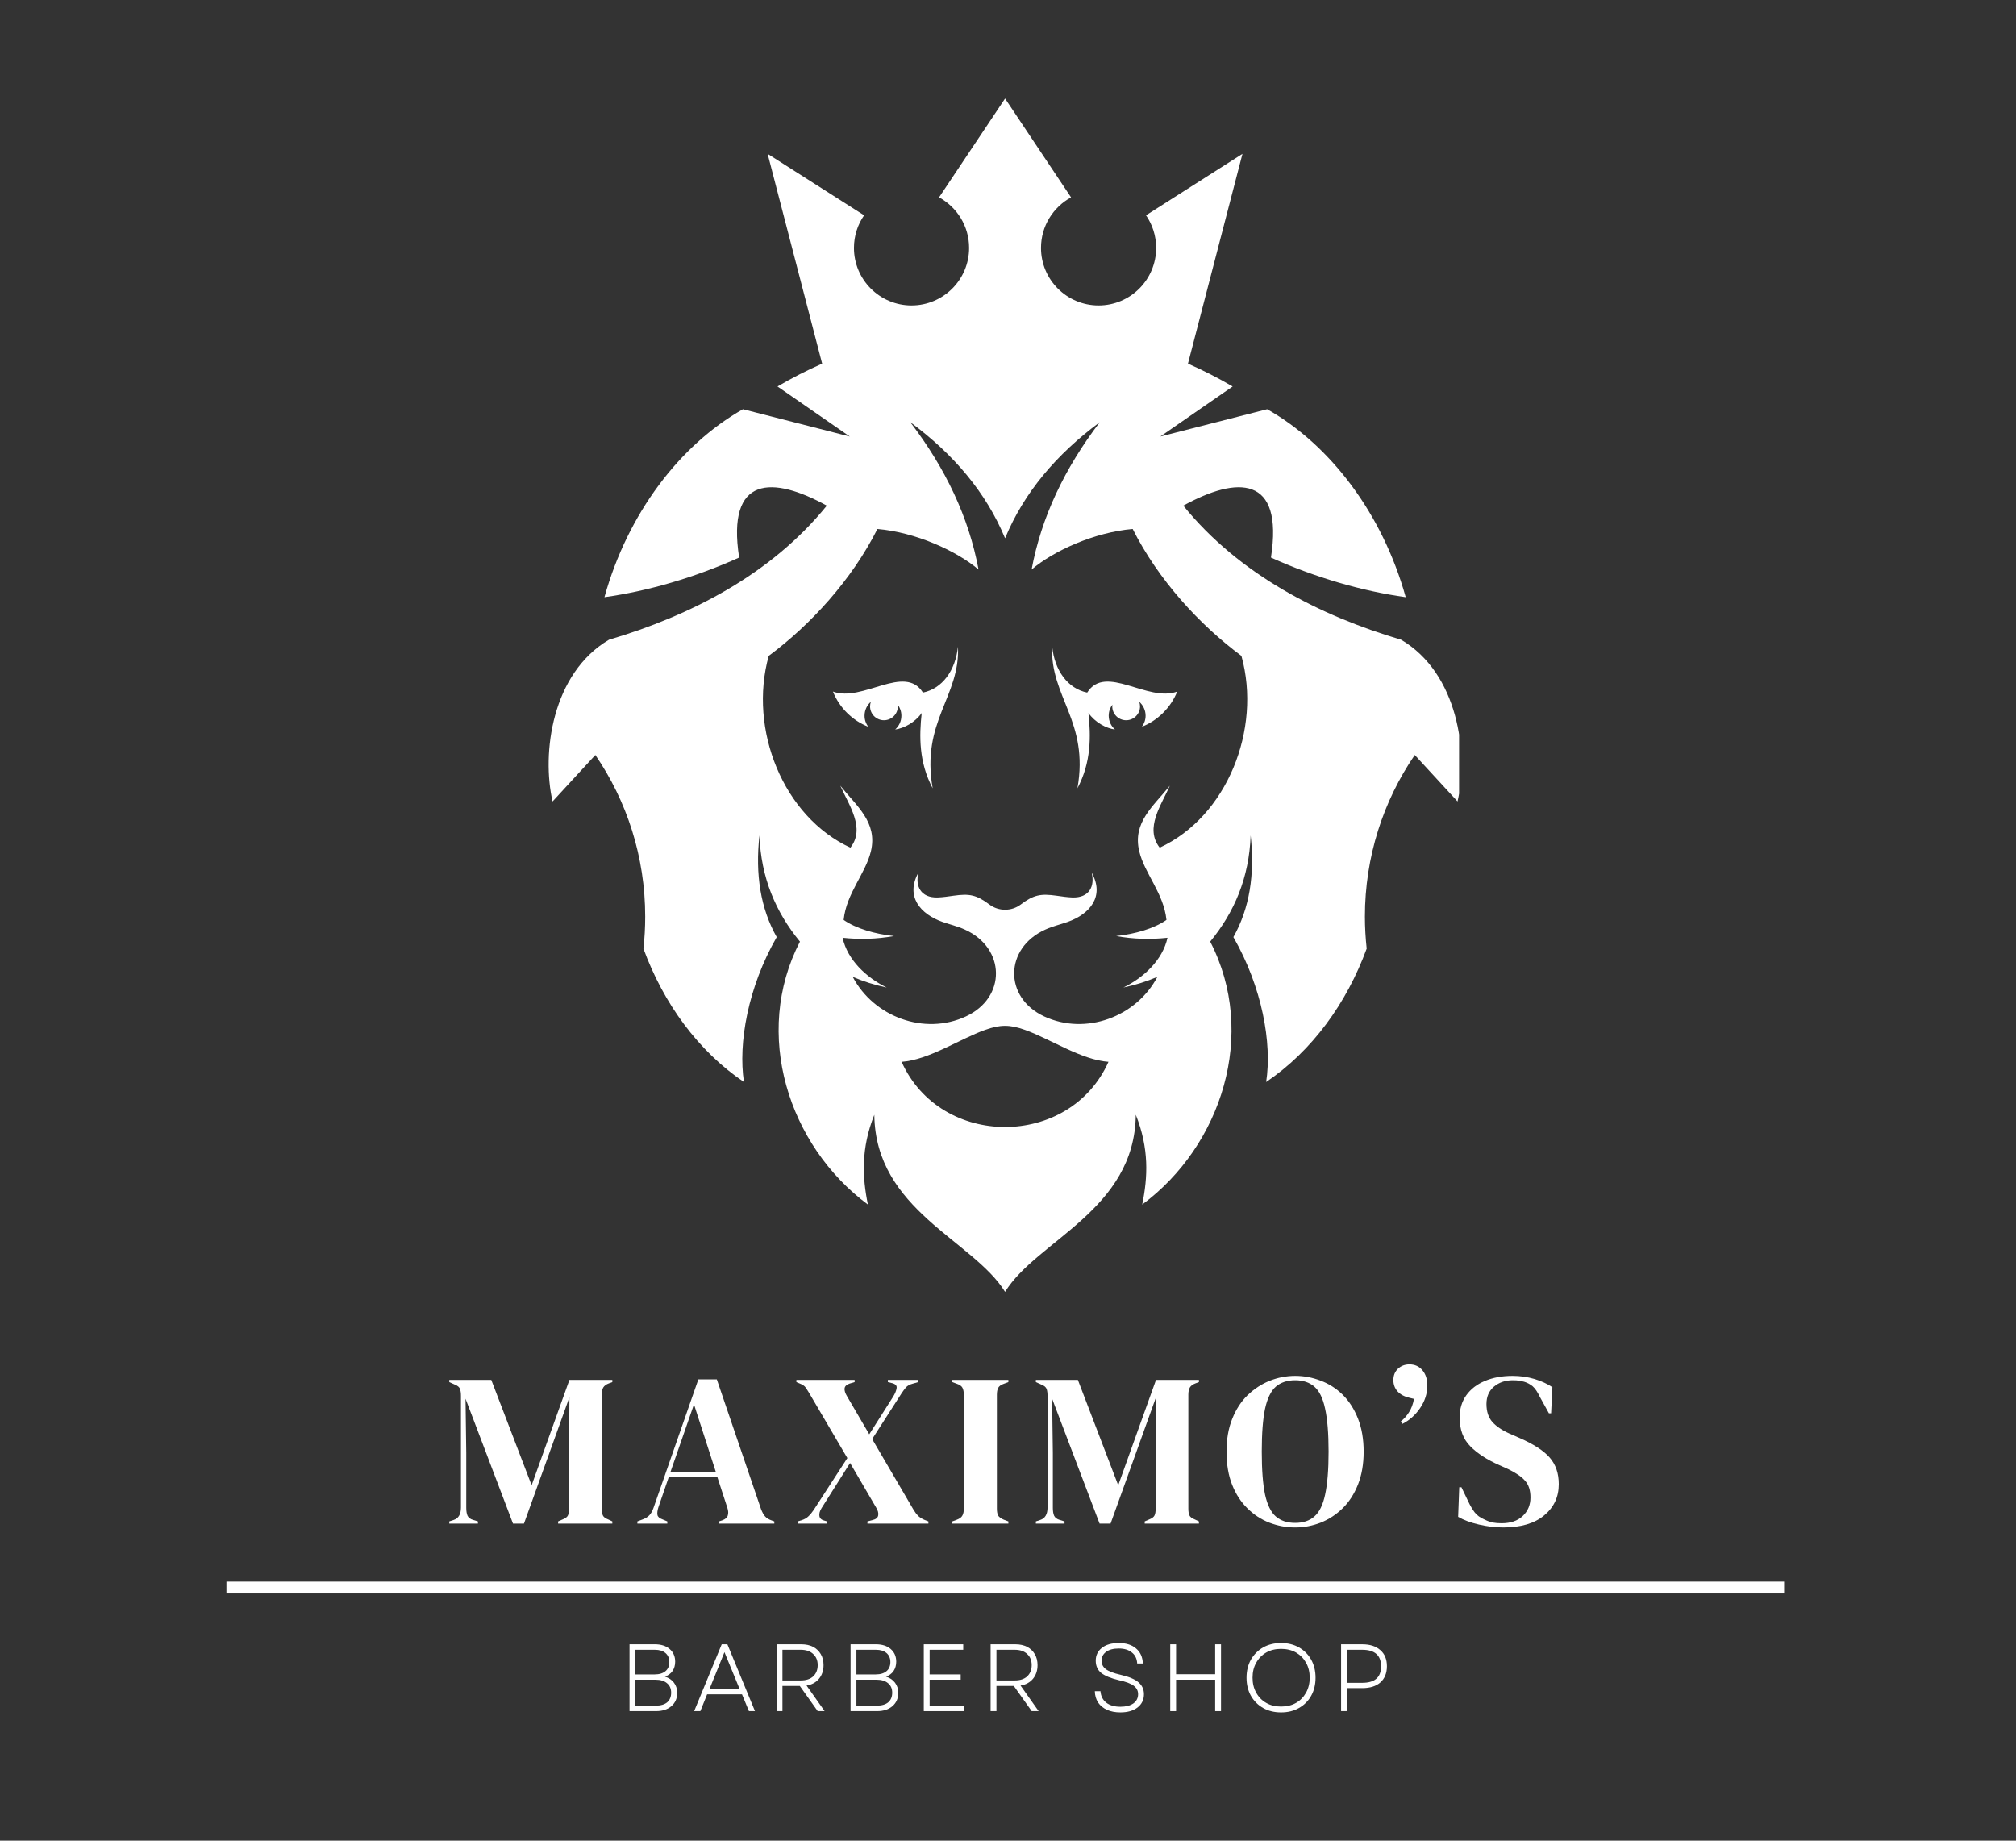 <svg xmlns="http://www.w3.org/2000/svg" xmlns:xlink="http://www.w3.org/1999/xlink" width="230" zoomAndPan="magnify" viewBox="0 0 172.5 157.5" height="210" preserveAspectRatio="xMidYMid meet" version="1.0"><rect x="0" y="0" width="172.5" height="157.5" fill="#333333" stroke="none"/><defs><g/><clipPath id="50e4499d59"><path d="M 46.945 8.43 L 124.848 8.43 L 124.848 110.539 L 46.945 110.539 Z M 46.945 8.43 " clip-rule="nonzero"/></clipPath></defs><g clip-path="url(#50e4499d59)"><path fill="#ffffff" d="M 78.867 61.008 C 78.652 62.965 78.613 65.215 79.805 67.453 C 78.789 61.73 82.164 59.625 81.969 55.332 C 81.754 57.379 80.625 58.926 78.973 59.262 C 77.402 56.777 73.805 60.117 71.273 59.176 C 71.828 60.582 72.98 61.676 74.289 62.184 C 74.09 61.918 73.977 61.594 73.977 61.242 C 73.977 60.766 74.184 60.34 74.516 60.051 C 74.473 60.176 74.449 60.305 74.449 60.445 C 74.449 61.098 74.98 61.629 75.637 61.629 C 76.293 61.629 76.824 61.098 76.824 60.445 C 76.824 60.395 76.82 60.344 76.816 60.297 C 77.012 60.559 77.129 60.887 77.129 61.242 C 77.129 61.711 76.922 62.133 76.598 62.422 C 77.355 62.32 78.297 61.816 78.867 61.008 Z M 93.133 61.008 C 93.344 62.965 93.383 65.215 92.191 67.453 C 93.211 61.73 89.836 59.625 90.031 55.332 C 90.242 57.379 91.371 58.926 93.027 59.262 C 94.594 56.777 98.191 60.117 100.727 59.176 C 100.168 60.582 99.016 61.676 97.711 62.184 C 97.906 61.918 98.023 61.594 98.023 61.242 C 98.023 60.766 97.812 60.34 97.48 60.051 C 97.523 60.176 97.547 60.305 97.547 60.445 C 97.547 61.098 97.016 61.629 96.359 61.629 C 95.703 61.629 95.172 61.098 95.172 60.445 C 95.172 60.395 95.176 60.344 95.184 60.297 C 94.984 60.559 94.867 60.887 94.867 61.242 C 94.867 61.711 95.074 62.133 95.402 62.422 C 94.641 62.32 93.703 61.816 93.133 61.008 Z M 86 46.055 C 84.375 42.137 81.598 38.867 77.891 36.125 C 80.898 40.062 82.895 44.254 83.73 48.734 C 81.867 47.145 78.359 45.543 75.078 45.262 C 72.879 49.625 69.375 53.445 65.777 56.121 C 64.023 62.422 67.023 69.883 72.766 72.531 C 74.078 70.867 72.621 68.867 71.902 67.23 C 73.285 68.965 75.113 70.359 74.52 72.844 C 74.062 74.754 72.418 76.441 72.188 78.715 C 73.25 79.457 74.871 79.922 76.496 80.094 C 74.988 80.367 73.527 80.395 72.098 80.242 C 72.516 82.141 74.133 83.652 75.871 84.496 C 74.844 84.285 73.879 83.977 72.965 83.586 C 74.77 87.012 79.098 88.617 82.645 86.973 C 86.137 85.355 86.047 81.117 82.562 79.543 C 81.93 79.254 81.285 79.109 80.66 78.891 C 78.734 78.215 77.453 76.691 78.59 74.66 C 78.297 75.812 78.773 76.836 80.234 76.793 C 80.68 76.777 81.141 76.707 81.582 76.645 C 82.953 76.449 83.555 76.566 84.668 77.402 C 85.445 77.988 86.555 77.988 87.332 77.402 C 88.441 76.566 89.047 76.449 90.418 76.645 C 90.855 76.707 91.32 76.777 91.762 76.793 C 93.223 76.836 93.699 75.812 93.406 74.66 C 94.543 76.691 93.266 78.215 91.336 78.891 C 90.715 79.109 90.07 79.254 89.438 79.543 C 85.949 81.117 85.863 85.355 89.352 86.973 C 92.902 88.617 97.227 87.012 99.031 83.586 C 98.117 83.977 97.152 84.285 96.125 84.496 C 97.867 83.652 99.48 82.141 99.898 80.242 C 98.469 80.395 97.008 80.367 95.504 80.094 C 97.125 79.922 98.746 79.457 99.809 78.715 C 99.578 76.441 97.938 74.754 97.48 72.844 C 96.883 70.359 98.711 68.965 100.098 67.23 C 99.379 68.867 97.918 70.867 99.23 72.531 C 104.973 69.883 107.973 62.422 106.223 56.121 C 102.621 53.445 99.117 49.625 96.918 45.262 C 93.637 45.543 90.129 47.145 88.27 48.734 C 89.102 44.254 91.098 40.062 94.105 36.125 C 90.402 38.867 87.625 42.137 86 46.055 Z M 86 110.539 C 83.277 106.129 74.906 103.555 74.812 95.387 C 73.66 98.27 73.785 100.73 74.262 103.07 C 67.461 98.023 64.379 88.445 68.449 80.57 C 66.375 78.055 65.109 75.086 64.984 71.484 C 64.613 74.836 65.086 77.746 66.461 80.184 C 64 84.473 63.148 89.254 63.656 92.582 C 59.738 89.934 56.773 85.859 55.055 81.168 C 55.156 80.273 55.207 79.359 55.207 78.434 C 55.207 73.305 53.633 68.539 50.941 64.602 L 47.281 68.578 C 46.332 64.445 47.223 57.617 52.109 54.738 C 59.031 52.695 65.965 49.172 70.746 43.266 C 66.156 40.738 62.145 40.621 63.246 47.707 C 59.473 49.41 55.441 50.582 51.719 51.098 C 53.707 43.949 58.168 38.07 63.57 35.016 L 72.715 37.352 L 66.527 33.07 C 67.762 32.344 69.039 31.691 70.348 31.117 L 65.684 13.164 L 73.938 18.422 C 73.391 19.215 73.07 20.176 73.07 21.211 C 73.07 23.934 75.277 26.137 77.996 26.137 C 80.715 26.137 82.922 23.934 82.922 21.211 C 82.922 19.348 81.883 17.723 80.352 16.887 L 86 8.43 L 91.645 16.887 C 90.113 17.723 89.074 19.348 89.074 21.211 C 89.074 23.934 91.281 26.137 94 26.137 C 96.719 26.137 98.926 23.934 98.926 21.211 C 98.926 20.176 98.605 19.215 98.059 18.422 L 106.312 13.164 L 101.648 31.117 C 102.957 31.691 104.234 32.344 105.473 33.07 L 99.281 37.352 L 108.426 35.016 C 113.828 38.07 118.289 43.949 120.281 51.098 C 116.555 50.582 112.523 49.41 108.75 47.707 C 109.852 40.621 105.84 40.738 101.25 43.266 C 106.035 49.172 112.969 52.695 119.887 54.738 C 124.773 57.617 125.664 64.445 124.715 68.578 L 121.055 64.602 C 118.363 68.539 116.789 73.305 116.789 78.434 C 116.789 79.359 116.844 80.273 116.941 81.168 C 115.223 85.859 112.258 89.934 108.34 92.582 C 108.852 89.254 107.996 84.473 105.535 80.184 C 106.91 77.746 107.383 74.836 107.012 71.484 C 106.887 75.086 105.621 78.055 103.551 80.57 C 107.617 88.445 104.539 98.023 97.734 103.07 C 98.215 100.73 98.336 98.27 97.184 95.387 C 97.094 103.555 88.719 106.129 86 110.539 Z M 84.289 88.125 C 82.113 88.902 79.484 90.691 77.148 90.855 C 80.477 98.293 91.52 98.293 94.848 90.855 C 92.516 90.691 89.883 88.902 87.707 88.125 C 86.406 87.66 85.594 87.66 84.289 88.125 " fill-opacity="1" fill-rule="evenodd"/></g><g fill="#ffffff" fill-opacity="1"><g transform="translate(38.067, 130.369)"><g><path d="M 0.375 0 L 0.375 -0.188 L 0.75 -0.312 C 1.164 -0.445 1.375 -0.801 1.375 -1.375 L 1.375 -10.922 C 1.375 -11.172 1.348 -11.367 1.297 -11.516 C 1.242 -11.672 1.098 -11.797 0.859 -11.891 L 0.375 -12.109 L 0.375 -12.297 L 3.969 -12.297 L 7.422 -3.281 L 10.656 -12.297 L 14.328 -12.297 L 14.328 -12.109 L 14.031 -12 C 13.801 -11.914 13.641 -11.797 13.547 -11.641 C 13.461 -11.484 13.422 -11.281 13.422 -11.031 L 13.422 -1.281 C 13.422 -1.031 13.453 -0.836 13.516 -0.703 C 13.578 -0.566 13.727 -0.453 13.969 -0.359 L 14.328 -0.188 L 14.328 0 L 9.688 0 L 9.688 -0.188 L 10.078 -0.359 C 10.316 -0.453 10.469 -0.566 10.531 -0.703 C 10.594 -0.836 10.625 -1.031 10.625 -1.281 L 10.625 -5.484 L 10.656 -10.812 L 6.766 0 L 5.828 0 L 1.766 -10.688 L 1.828 -6.047 L 1.828 -1.344 C 1.828 -1.07 1.863 -0.848 1.938 -0.672 C 2.02 -0.504 2.18 -0.383 2.422 -0.312 L 2.828 -0.188 L 2.828 0 Z M 0.375 0 "/></g></g></g><g fill="#ffffff" fill-opacity="1"><g transform="translate(54.381, 130.369)"><g><path d="M 0.156 0 L 0.156 -0.188 L 0.609 -0.359 C 0.859 -0.453 1.051 -0.57 1.188 -0.719 C 1.32 -0.863 1.438 -1.066 1.531 -1.328 L 5.375 -12.344 L 6.953 -12.344 L 10.734 -1.25 C 10.836 -0.977 10.953 -0.77 11.078 -0.625 C 11.203 -0.477 11.395 -0.359 11.656 -0.266 L 11.875 -0.188 L 11.875 0 L 7.141 0 L 7.141 -0.188 L 7.422 -0.281 C 7.68 -0.375 7.836 -0.508 7.891 -0.688 C 7.953 -0.875 7.941 -1.094 7.859 -1.344 L 6.984 -4.031 L 2.859 -4.031 L 1.953 -1.391 C 1.867 -1.117 1.844 -0.898 1.875 -0.734 C 1.906 -0.578 2.051 -0.453 2.312 -0.359 L 2.719 -0.188 L 2.719 0 Z M 2.984 -4.406 L 6.875 -4.406 L 5 -10.203 Z M 2.984 -4.406 "/></g></g></g><g fill="#ffffff" fill-opacity="1"><g transform="translate(68.066, 130.369)"><g><path d="M 0.188 0 L 0.188 -0.188 L 0.5 -0.281 C 0.758 -0.363 0.961 -0.477 1.109 -0.625 C 1.266 -0.77 1.414 -0.953 1.562 -1.172 L 4.438 -5.609 L 1.172 -11.172 C 1.047 -11.379 0.941 -11.539 0.859 -11.656 C 0.773 -11.781 0.613 -11.891 0.375 -11.984 L 0.078 -12.109 L 0.078 -12.297 L 5.062 -12.297 L 5.062 -12.109 L 4.641 -11.984 C 4.379 -11.898 4.234 -11.766 4.203 -11.578 C 4.18 -11.391 4.25 -11.164 4.406 -10.906 L 6.312 -7.641 L 8.375 -10.891 C 8.531 -11.148 8.625 -11.383 8.656 -11.594 C 8.688 -11.801 8.562 -11.941 8.281 -12.016 L 7.906 -12.109 L 7.906 -12.297 L 10.5 -12.297 L 10.5 -12.109 L 10.016 -11.969 C 9.773 -11.906 9.586 -11.801 9.453 -11.656 C 9.328 -11.508 9.195 -11.332 9.062 -11.125 L 6.562 -7.234 L 10.109 -1.172 C 10.242 -0.953 10.375 -0.781 10.5 -0.656 C 10.625 -0.539 10.797 -0.43 11.016 -0.328 L 11.375 -0.188 L 11.375 0 L 6.156 0 L 6.156 -0.188 L 6.578 -0.297 C 6.879 -0.367 7.047 -0.504 7.078 -0.703 C 7.117 -0.898 7.055 -1.129 6.891 -1.391 L 4.672 -5.188 L 2.234 -1.328 C 2.078 -1.078 2.016 -0.852 2.047 -0.656 C 2.078 -0.457 2.207 -0.328 2.438 -0.266 L 2.703 -0.188 L 2.703 0 Z M 0.188 0 "/></g></g></g><g fill="#ffffff" fill-opacity="1"><g transform="translate(81.08, 130.369)"><g><path d="M 0.406 0 L 0.406 -0.188 L 0.781 -0.328 C 1.031 -0.422 1.191 -0.539 1.266 -0.688 C 1.348 -0.832 1.391 -1.031 1.391 -1.281 L 1.391 -11.016 C 1.391 -11.266 1.352 -11.461 1.281 -11.609 C 1.207 -11.766 1.039 -11.883 0.781 -11.969 L 0.406 -12.109 L 0.406 -12.297 L 5.203 -12.297 L 5.203 -12.109 L 4.828 -11.969 C 4.578 -11.883 4.41 -11.766 4.328 -11.609 C 4.254 -11.461 4.219 -11.266 4.219 -11.016 L 4.219 -1.281 C 4.219 -1.031 4.254 -0.832 4.328 -0.688 C 4.41 -0.551 4.578 -0.43 4.828 -0.328 L 5.203 -0.188 L 5.203 0 Z M 0.406 0 "/></g></g></g><g fill="#ffffff" fill-opacity="1"><g transform="translate(88.259, 130.369)"><g><path d="M 0.375 0 L 0.375 -0.188 L 0.75 -0.312 C 1.164 -0.445 1.375 -0.801 1.375 -1.375 L 1.375 -10.922 C 1.375 -11.172 1.348 -11.367 1.297 -11.516 C 1.242 -11.672 1.098 -11.797 0.859 -11.891 L 0.375 -12.109 L 0.375 -12.297 L 3.969 -12.297 L 7.422 -3.281 L 10.656 -12.297 L 14.328 -12.297 L 14.328 -12.109 L 14.031 -12 C 13.801 -11.914 13.641 -11.797 13.547 -11.641 C 13.461 -11.484 13.422 -11.281 13.422 -11.031 L 13.422 -1.281 C 13.422 -1.031 13.453 -0.836 13.516 -0.703 C 13.578 -0.566 13.727 -0.453 13.969 -0.359 L 14.328 -0.188 L 14.328 0 L 9.688 0 L 9.688 -0.188 L 10.078 -0.359 C 10.316 -0.453 10.469 -0.566 10.531 -0.703 C 10.594 -0.836 10.625 -1.031 10.625 -1.281 L 10.625 -5.484 L 10.656 -10.812 L 6.766 0 L 5.828 0 L 1.766 -10.688 L 1.828 -6.047 L 1.828 -1.344 C 1.828 -1.07 1.863 -0.848 1.938 -0.672 C 2.02 -0.504 2.18 -0.383 2.422 -0.312 L 2.828 -0.188 L 2.828 0 Z M 0.375 0 "/></g></g></g><g fill="#ffffff" fill-opacity="1"><g transform="translate(104.573, 130.369)"><g><path d="M 6.25 0.328 C 5.488 0.328 4.754 0.191 4.047 -0.078 C 3.348 -0.348 2.723 -0.754 2.172 -1.297 C 1.617 -1.836 1.18 -2.508 0.859 -3.312 C 0.535 -4.125 0.375 -5.07 0.375 -6.156 C 0.375 -7.219 0.535 -8.148 0.859 -8.953 C 1.18 -9.766 1.617 -10.441 2.172 -10.984 C 2.734 -11.523 3.363 -11.938 4.062 -12.219 C 4.77 -12.5 5.5 -12.641 6.25 -12.641 C 7 -12.641 7.723 -12.504 8.422 -12.234 C 9.129 -11.973 9.758 -11.57 10.312 -11.031 C 10.863 -10.488 11.301 -9.805 11.625 -8.984 C 11.945 -8.172 12.109 -7.227 12.109 -6.156 C 12.109 -5.094 11.945 -4.156 11.625 -3.344 C 11.301 -2.531 10.863 -1.852 10.312 -1.312 C 9.758 -0.77 9.129 -0.359 8.422 -0.078 C 7.723 0.191 7 0.328 6.25 0.328 Z M 6.25 -0.062 C 6.926 -0.062 7.473 -0.242 7.891 -0.609 C 8.316 -0.973 8.625 -1.598 8.812 -2.484 C 9.008 -3.379 9.109 -4.602 9.109 -6.156 C 9.109 -7.719 9.008 -8.941 8.812 -9.828 C 8.625 -10.723 8.316 -11.352 7.891 -11.719 C 7.473 -12.082 6.926 -12.266 6.25 -12.266 C 5.57 -12.266 5.02 -12.082 4.594 -11.719 C 4.176 -11.352 3.867 -10.723 3.672 -9.828 C 3.484 -8.941 3.391 -7.719 3.391 -6.156 C 3.391 -4.602 3.484 -3.379 3.672 -2.484 C 3.867 -1.598 4.176 -0.973 4.594 -0.609 C 5.02 -0.242 5.57 -0.062 6.25 -0.062 Z M 6.25 -0.062 "/></g></g></g><g fill="#ffffff" fill-opacity="1"><g transform="translate(118.631, 130.369)"><g><path d="M 1.969 -13.625 C 2.426 -13.625 2.797 -13.457 3.078 -13.125 C 3.359 -12.789 3.5 -12.359 3.5 -11.828 C 3.5 -11.129 3.289 -10.477 2.875 -9.875 C 2.469 -9.281 1.961 -8.832 1.359 -8.531 L 1.234 -8.75 C 1.492 -8.945 1.723 -9.203 1.922 -9.516 C 2.129 -9.828 2.273 -10.211 2.359 -10.672 L 1.969 -10.766 C 1.531 -10.867 1.191 -11.051 0.953 -11.312 C 0.711 -11.582 0.594 -11.906 0.594 -12.281 C 0.594 -12.676 0.723 -13 0.984 -13.25 C 1.254 -13.5 1.582 -13.625 1.969 -13.625 Z M 1.969 -13.625 "/></g></g></g><g fill="#ffffff" fill-opacity="1"><g transform="translate(124.206, 130.369)"><g><path d="M 4.422 0.328 C 3.734 0.328 3.035 0.242 2.328 0.078 C 1.617 -0.086 1.031 -0.305 0.562 -0.578 L 0.656 -3.109 L 0.844 -3.109 L 1.422 -1.906 C 1.586 -1.551 1.77 -1.238 1.969 -0.969 C 2.176 -0.707 2.453 -0.504 2.797 -0.359 C 3.047 -0.234 3.285 -0.145 3.516 -0.094 C 3.742 -0.051 4 -0.031 4.281 -0.031 C 5.039 -0.031 5.641 -0.234 6.078 -0.641 C 6.523 -1.055 6.75 -1.586 6.75 -2.234 C 6.75 -2.848 6.598 -3.32 6.297 -3.656 C 6.004 -4 5.523 -4.332 4.859 -4.656 L 4.094 -5 C 3.031 -5.469 2.195 -6.008 1.594 -6.625 C 0.988 -7.238 0.688 -8.055 0.688 -9.078 C 0.688 -9.805 0.875 -10.438 1.25 -10.969 C 1.633 -11.508 2.164 -11.922 2.844 -12.203 C 3.52 -12.492 4.312 -12.641 5.219 -12.641 C 5.875 -12.641 6.5 -12.551 7.094 -12.375 C 7.688 -12.195 8.195 -11.961 8.625 -11.672 L 8.516 -9.438 L 8.328 -9.438 L 7.562 -10.828 C 7.352 -11.266 7.145 -11.57 6.938 -11.75 C 6.727 -11.926 6.484 -12.055 6.203 -12.141 C 6.047 -12.18 5.898 -12.211 5.766 -12.234 C 5.629 -12.254 5.453 -12.266 5.234 -12.266 C 4.598 -12.266 4.062 -12.082 3.625 -11.719 C 3.195 -11.352 2.984 -10.859 2.984 -10.234 C 2.984 -9.598 3.148 -9.086 3.484 -8.703 C 3.816 -8.328 4.305 -7.992 4.953 -7.703 L 5.812 -7.328 C 7.008 -6.805 7.867 -6.25 8.391 -5.656 C 8.91 -5.062 9.172 -4.301 9.172 -3.375 C 9.172 -2.281 8.754 -1.391 7.922 -0.703 C 7.098 -0.016 5.93 0.328 4.422 0.328 Z M 4.422 0.328 "/></g></g></g><g fill="#ffffff" fill-opacity="1"><g transform="translate(52.944, 146.415)"><g><path d="M 0.922 0 L 0.922 -5.719 L 3.094 -5.719 C 3.625 -5.719 4.047 -5.582 4.359 -5.312 C 4.672 -5.039 4.828 -4.68 4.828 -4.234 C 4.828 -3.922 4.75 -3.648 4.594 -3.422 C 4.438 -3.203 4.223 -3.047 3.953 -2.953 C 4.285 -2.848 4.539 -2.676 4.719 -2.438 C 4.906 -2.195 5 -1.906 5 -1.562 C 5 -1.082 4.832 -0.703 4.5 -0.422 C 4.176 -0.141 3.738 0 3.188 0 Z M 1.422 -0.469 L 3.172 -0.469 C 3.586 -0.469 3.91 -0.562 4.141 -0.75 C 4.367 -0.945 4.484 -1.223 4.484 -1.578 C 4.484 -1.93 4.363 -2.203 4.125 -2.391 C 3.895 -2.586 3.566 -2.688 3.141 -2.688 L 1.422 -2.688 Z M 1.422 -3.141 L 3.078 -3.141 C 3.473 -3.141 3.781 -3.234 4 -3.422 C 4.219 -3.609 4.328 -3.867 4.328 -4.203 C 4.328 -4.523 4.219 -4.781 4 -4.969 C 3.781 -5.156 3.477 -5.25 3.094 -5.25 L 1.422 -5.25 Z M 1.422 -3.141 "/></g></g></g><g fill="#ffffff" fill-opacity="1"><g transform="translate(59.208, 146.415)"><g><path d="M 0.188 0 L 2.547 -5.719 L 3.031 -5.719 L 5.391 0 L 4.875 0 L 4.281 -1.438 L 1.297 -1.438 L 0.719 0 Z M 1.5 -1.891 L 4.078 -1.891 L 2.781 -5.047 Z M 1.5 -1.891 "/></g></g></g><g fill="#ffffff" fill-opacity="1"><g transform="translate(65.529, 146.415)"><g><path d="M 0.922 0 L 0.922 -5.719 L 3.047 -5.719 C 3.43 -5.719 3.766 -5.645 4.047 -5.5 C 4.328 -5.352 4.547 -5.145 4.703 -4.875 C 4.859 -4.613 4.938 -4.301 4.938 -3.938 C 4.938 -3.469 4.805 -3.078 4.547 -2.766 C 4.285 -2.453 3.93 -2.258 3.484 -2.188 L 5.031 0 L 4.438 0 L 2.906 -2.156 L 1.422 -2.156 L 1.422 0 Z M 1.422 -2.625 L 2.984 -2.625 C 3.441 -2.625 3.797 -2.738 4.047 -2.969 C 4.305 -3.207 4.438 -3.531 4.438 -3.938 C 4.438 -4.344 4.305 -4.66 4.047 -4.891 C 3.797 -5.129 3.441 -5.25 2.984 -5.25 L 1.422 -5.25 Z M 1.422 -2.625 "/></g></g></g><g fill="#ffffff" fill-opacity="1"><g transform="translate(71.859, 146.415)"><g><path d="M 0.922 0 L 0.922 -5.719 L 3.094 -5.719 C 3.625 -5.719 4.047 -5.582 4.359 -5.312 C 4.672 -5.039 4.828 -4.68 4.828 -4.234 C 4.828 -3.922 4.75 -3.648 4.594 -3.422 C 4.438 -3.203 4.223 -3.047 3.953 -2.953 C 4.285 -2.848 4.539 -2.676 4.719 -2.438 C 4.906 -2.195 5 -1.906 5 -1.562 C 5 -1.082 4.832 -0.703 4.5 -0.422 C 4.176 -0.141 3.738 0 3.188 0 Z M 1.422 -0.469 L 3.172 -0.469 C 3.586 -0.469 3.91 -0.562 4.141 -0.75 C 4.367 -0.945 4.484 -1.223 4.484 -1.578 C 4.484 -1.93 4.363 -2.203 4.125 -2.391 C 3.895 -2.586 3.566 -2.688 3.141 -2.688 L 1.422 -2.688 Z M 1.422 -3.141 L 3.078 -3.141 C 3.473 -3.141 3.781 -3.234 4 -3.422 C 4.219 -3.609 4.328 -3.867 4.328 -4.203 C 4.328 -4.523 4.219 -4.781 4 -4.969 C 3.781 -5.156 3.477 -5.25 3.094 -5.25 L 1.422 -5.25 Z M 1.422 -3.141 "/></g></g></g><g fill="#ffffff" fill-opacity="1"><g transform="translate(78.123, 146.415)"><g><path d="M 0.922 0 L 0.922 -5.719 L 4.297 -5.719 L 4.297 -5.25 L 1.422 -5.25 L 1.422 -3.141 L 4.078 -3.141 L 4.078 -2.688 L 1.422 -2.688 L 1.422 -0.469 L 4.375 -0.469 L 4.375 0 Z M 0.922 0 "/></g></g></g><g fill="#ffffff" fill-opacity="1"><g transform="translate(83.84, 146.415)"><g><path d="M 0.922 0 L 0.922 -5.719 L 3.047 -5.719 C 3.43 -5.719 3.766 -5.645 4.047 -5.5 C 4.328 -5.352 4.547 -5.145 4.703 -4.875 C 4.859 -4.613 4.938 -4.301 4.938 -3.938 C 4.938 -3.469 4.805 -3.078 4.547 -2.766 C 4.285 -2.453 3.93 -2.258 3.484 -2.188 L 5.031 0 L 4.438 0 L 2.906 -2.156 L 1.422 -2.156 L 1.422 0 Z M 1.422 -2.625 L 2.984 -2.625 C 3.441 -2.625 3.797 -2.738 4.047 -2.969 C 4.305 -3.207 4.438 -3.531 4.438 -3.938 C 4.438 -4.344 4.305 -4.66 4.047 -4.891 C 3.797 -5.129 3.441 -5.25 2.984 -5.25 L 1.422 -5.25 Z M 1.422 -2.625 "/></g></g></g><g fill="#ffffff" fill-opacity="1"><g transform="translate(90.169, 146.415)"><g/></g></g><g fill="#ffffff" fill-opacity="1"><g transform="translate(93.101, 146.415)"><g><path d="M 2.766 0.109 C 2.328 0.109 1.945 0.035 1.625 -0.109 C 1.301 -0.254 1.047 -0.461 0.859 -0.734 C 0.68 -1.016 0.586 -1.336 0.578 -1.703 L 1.062 -1.703 C 1.094 -1.285 1.258 -0.957 1.562 -0.719 C 1.863 -0.488 2.266 -0.375 2.766 -0.375 C 3.234 -0.375 3.602 -0.469 3.875 -0.656 C 4.145 -0.852 4.281 -1.117 4.281 -1.453 C 4.281 -1.742 4.156 -1.984 3.906 -2.172 C 3.656 -2.359 3.238 -2.516 2.656 -2.641 C 1.957 -2.805 1.445 -3.016 1.125 -3.266 C 0.812 -3.523 0.656 -3.875 0.656 -4.312 C 0.656 -4.77 0.828 -5.133 1.172 -5.406 C 1.523 -5.688 2.008 -5.828 2.625 -5.828 C 3.258 -5.828 3.754 -5.672 4.109 -5.359 C 4.473 -5.055 4.664 -4.629 4.688 -4.078 L 4.203 -4.078 C 4.18 -4.484 4.031 -4.797 3.75 -5.016 C 3.477 -5.242 3.102 -5.359 2.625 -5.359 C 2.156 -5.359 1.789 -5.258 1.531 -5.062 C 1.281 -4.875 1.156 -4.625 1.156 -4.312 C 1.156 -4.02 1.273 -3.781 1.516 -3.594 C 1.766 -3.406 2.188 -3.242 2.781 -3.109 C 3.508 -2.941 4.023 -2.723 4.328 -2.453 C 4.629 -2.191 4.781 -1.859 4.781 -1.453 C 4.781 -0.973 4.598 -0.594 4.234 -0.312 C 3.867 -0.031 3.379 0.109 2.766 0.109 Z M 2.766 0.109 "/></g></g></g><g fill="#ffffff" fill-opacity="1"><g transform="translate(99.21, 146.415)"><g><path d="M 4.766 0 L 4.766 -2.688 L 1.422 -2.688 L 1.422 0 L 0.922 0 L 0.922 -5.719 L 1.422 -5.719 L 1.422 -3.156 L 4.766 -3.156 L 4.766 -5.719 L 5.266 -5.719 L 5.266 0 Z M 4.766 0 "/></g></g></g><g fill="#ffffff" fill-opacity="1"><g transform="translate(106.144, 146.415)"><g><path d="M 3.469 0.109 C 2.895 0.109 2.383 -0.016 1.938 -0.266 C 1.5 -0.516 1.148 -0.863 0.891 -1.312 C 0.641 -1.758 0.516 -2.273 0.516 -2.859 C 0.516 -3.441 0.641 -3.957 0.891 -4.406 C 1.148 -4.852 1.5 -5.203 1.938 -5.453 C 2.383 -5.703 2.895 -5.828 3.469 -5.828 C 4.051 -5.828 4.562 -5.703 5 -5.453 C 5.445 -5.203 5.797 -4.852 6.047 -4.406 C 6.297 -3.957 6.422 -3.441 6.422 -2.859 C 6.422 -2.273 6.297 -1.758 6.047 -1.312 C 5.797 -0.863 5.445 -0.516 5 -0.266 C 4.562 -0.016 4.051 0.109 3.469 0.109 Z M 1.031 -2.859 C 1.031 -2.379 1.133 -1.953 1.344 -1.578 C 1.551 -1.203 1.836 -0.91 2.203 -0.703 C 2.566 -0.492 2.988 -0.391 3.469 -0.391 C 3.957 -0.391 4.383 -0.492 4.75 -0.703 C 5.113 -0.91 5.398 -1.203 5.609 -1.578 C 5.816 -1.953 5.922 -2.379 5.922 -2.859 C 5.922 -3.348 5.816 -3.773 5.609 -4.141 C 5.398 -4.516 5.113 -4.805 4.75 -5.016 C 4.383 -5.223 3.957 -5.328 3.469 -5.328 C 2.988 -5.328 2.566 -5.223 2.203 -5.016 C 1.836 -4.805 1.551 -4.516 1.344 -4.141 C 1.133 -3.773 1.031 -3.348 1.031 -2.859 Z M 1.031 -2.859 "/></g></g></g><g fill="#ffffff" fill-opacity="1"><g transform="translate(113.829, 146.415)"><g><path d="M 0.922 0 L 0.922 -5.719 L 2.734 -5.719 C 3.398 -5.719 3.914 -5.551 4.281 -5.219 C 4.656 -4.895 4.844 -4.438 4.844 -3.844 C 4.844 -3.25 4.656 -2.785 4.281 -2.453 C 3.914 -2.129 3.398 -1.969 2.734 -1.969 L 1.422 -1.969 L 1.422 0 Z M 1.422 -2.422 L 2.734 -2.422 C 3.805 -2.422 4.344 -2.891 4.344 -3.828 C 4.344 -4.773 3.805 -5.25 2.734 -5.25 L 1.422 -5.25 Z M 1.422 -2.422 "/></g></g></g><path stroke-linecap="butt" transform="matrix(1.012, 0, 0, 1.012, 19.374, 135.334)" fill="none" stroke-linejoin="miter" d="M 0.001 0.5 L 131.705 0.5 " stroke="#ffffff" stroke-width="1" stroke-opacity="1" stroke-miterlimit="4"/></svg>